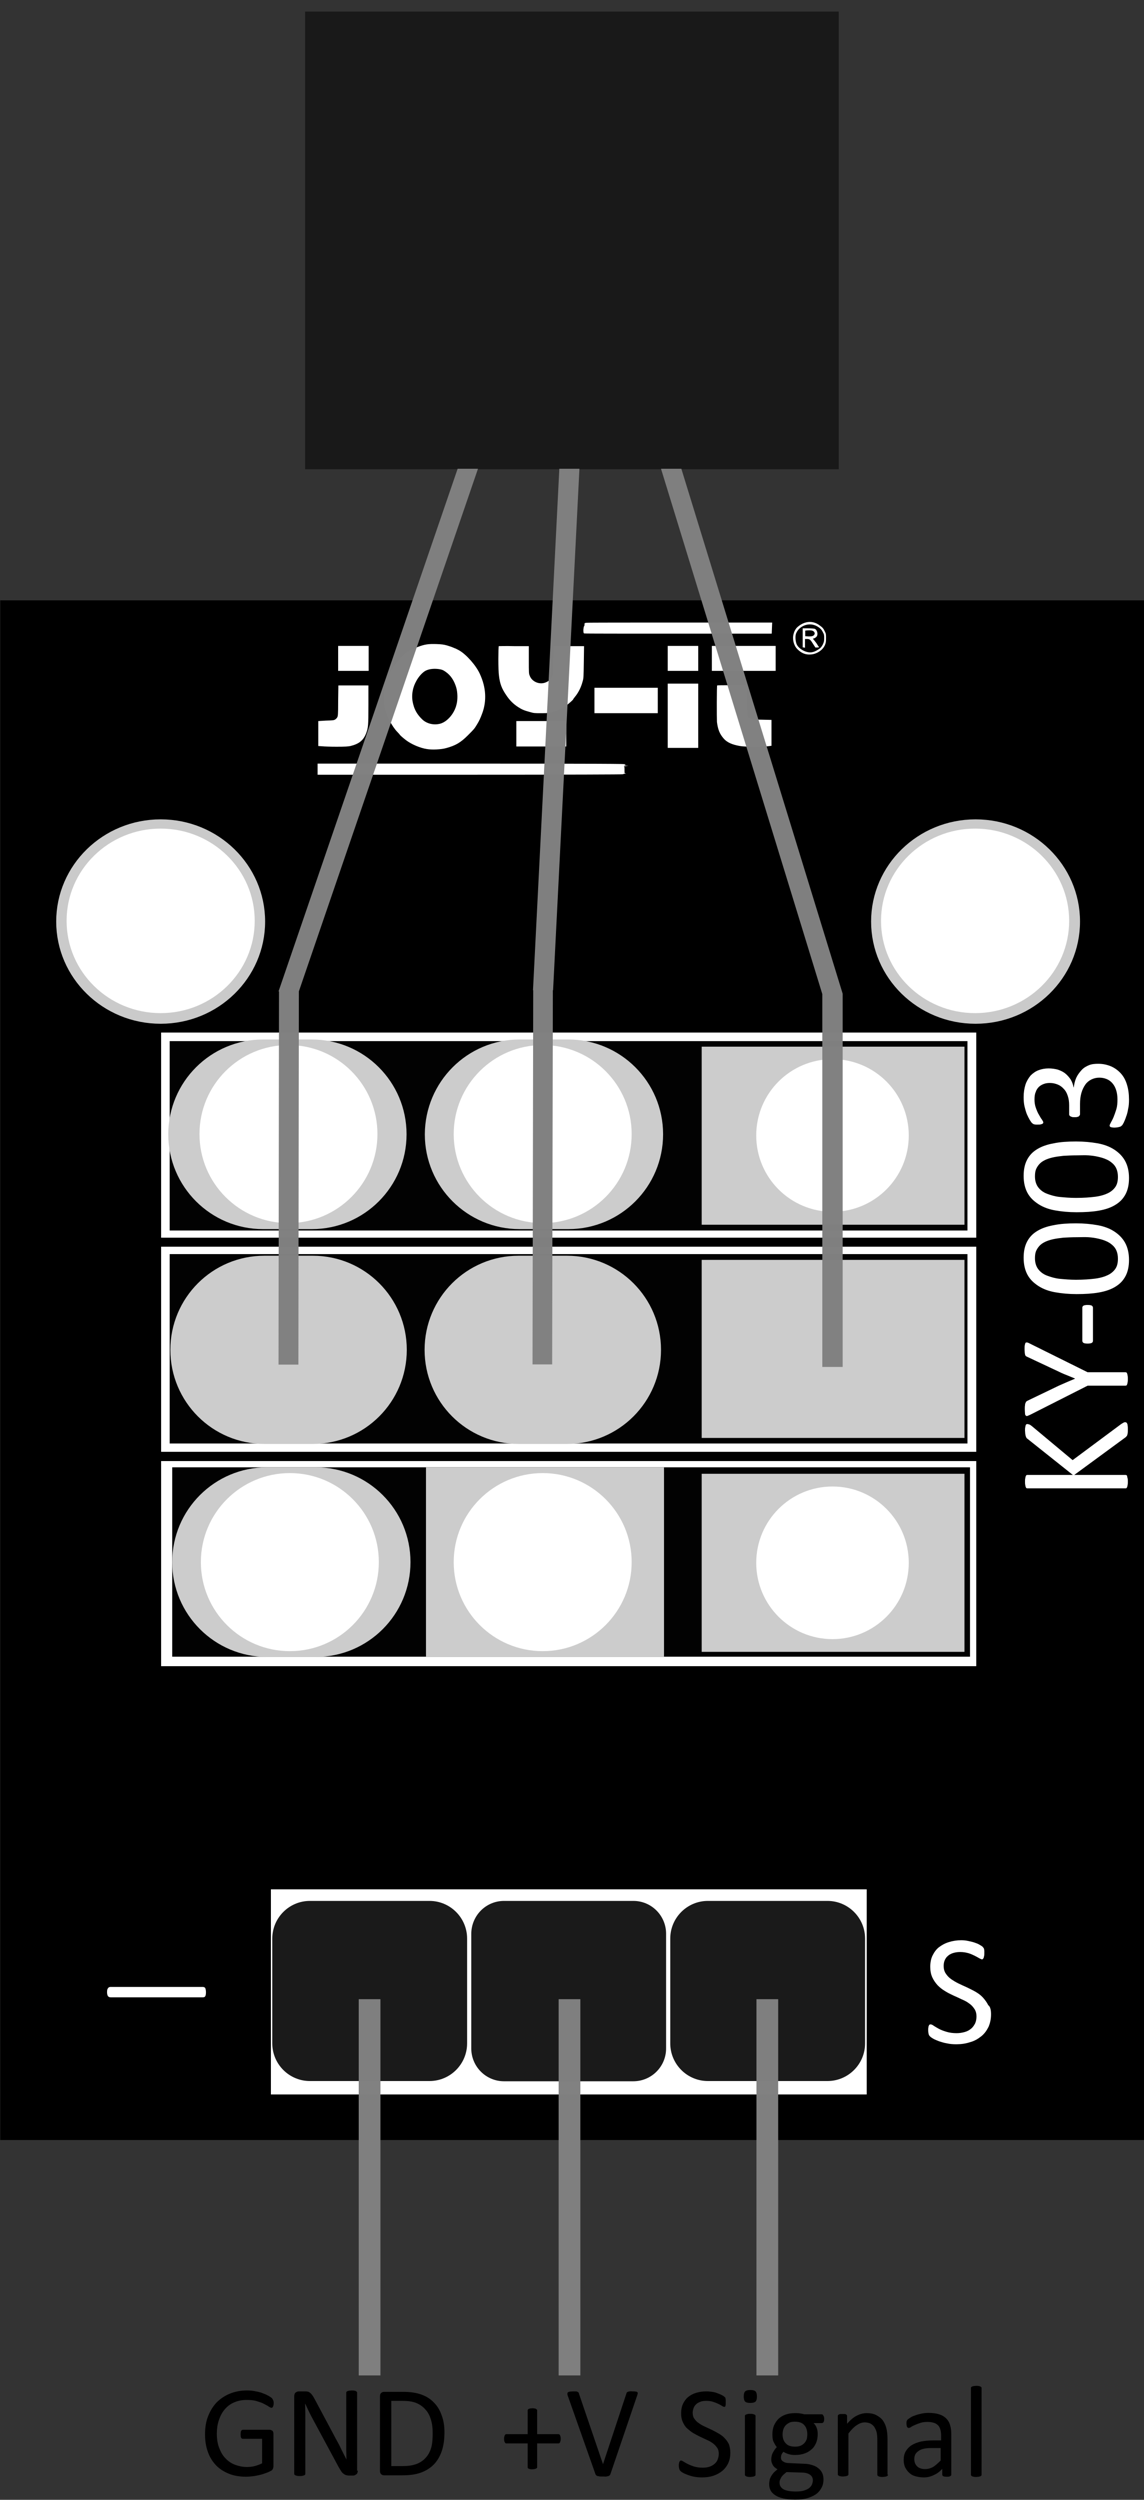 <?xml version="1.0" encoding="utf-8"?>
<!-- Generator: Adobe Illustrator 27.8.0, SVG Export Plug-In . SVG Version: 6.00 Build 0)  -->
<svg version="1.1"
	 id="svg8" xmlns:svg="http://www.w3.org/2000/svg" xmlns:rdf="http://www.w3.org/1999/02/22-rdf-syntax-ns#" xmlns:sodipodi="http://sodipodi.sourceforge.net/DTD/sodipodi-0.dtd" xmlns:dc="http://purl.org/dc/elements/1.1/" xmlns:inkscape="http://www.inkscape.org/namespaces/inkscape" xmlns:cc="http://creativecommons.org/ns#" inkscape:export-xdpi="93" inkscape:export-ydpi="93" inkscape:version="0.92.4 (5da689c313, 2019-01-14)"
	 xmlns="http://www.w3.org/2000/svg" xmlns:xlink="http://www.w3.org/1999/xlink" x="0px" y="0px" viewBox="0 0 495 1081"
	 style="enable-background:new 0 0 495 1081;" xml:space="preserve">
<rect x="0" y="0" width="495" height="1081" fill="#333333" stroke="none"/>
<style type="text/css">
	.st0{fill:#FFFFFF;}
	.st1{fill:#1A1A1A;}
	.st2{opacity:0.99;enable-background:new    ;}
	.st3{fill:#CCCCCC;}
	.st4{opacity:0.99;fill:#808080;enable-background:new    ;}
	.st5{opacity:0.99;fill:#CCCCCC;enable-background:new    ;}
	.st6{opacity:0.99;fill:#FFFFFF;enable-background:new    ;}
	.st7{opacity:0.99;fill:#1A1A1A;enable-background:new    ;}
	.st8{enable-background:new    ;}
</style>
<defs>
	
		<inkscape:perspective  id="perspective876" inkscape:persp3d-origin="105 : 98.999992 : 1" inkscape:vp_x="0 : 148.49999 : 1" inkscape:vp_y="0 : 999.99991 : 0" inkscape:vp_z="210.00001 : 148.49999 : 1" sodipodi:type="inkscape:persp3d">
		</inkscape:perspective>
</defs>
<sodipodi:namedview  bordercolor="#666666" borderopacity="1.0" id="base" inkscape:current-layer="layer1" inkscape:cx="15.298497" inkscape:cy="1795.2882" inkscape:document-units="mm" inkscape:lockguides="true" inkscape:pageopacity="0.0" inkscape:pageshadow="2" inkscape:window-height="1017" inkscape:window-maximized="1" inkscape:window-width="1920" inkscape:window-x="-8" inkscape:window-y="-8" inkscape:zoom="0.1767767" pagecolor="#ffffff" showgrid="false" showguides="true" width="500mm">
	</sodipodi:namedview>
<g id="layer1" transform="translate(0.316,685.811)" inkscape:groupmode="layer" inkscape:label="Ebene 1">
	<rect id="rect815" x="-0.2" y="-426.2" width="495.4" height="665.8"/>
	<rect id="rect821" x="116.9" y="131.2" class="st0" width="257.8" height="88.7"/>
	<path id="rect825" class="st1" d="M133.8,136.2h51.7c9,0,16.3,7.3,16.3,16.3v45.3c0,9-7.3,16.3-16.3,16.3h-51.7
		c-9,0-16.3-7.3-16.3-16.3v-45.3C117.5,143.5,124.8,136.2,133.8,136.2z"/>
	<rect id="rect831" x="69.4" y="-54" class="st0" width="352.7" height="88.7"/>
	<rect id="rect833" x="69.4" y="-146.7" class="st0" width="352.7" height="88.7"/>
	<rect id="rect837" x="69.4" y="-239.3" class="st0" width="352.7" height="88.7"/>
	<path id="rect872" class="st1" d="M306,136.2h51.7c9,0,16.3,7.3,16.3,16.3v45.3c0,9-7.3,16.3-16.3,16.3H306
		c-9,0-16.3-7.3-16.3-16.3v-45.3C289.7,143.5,297,136.2,306,136.2z"/>
	<path id="rect874" class="st1" d="M217.8,136.2h55.9c7.9,0,14.2,6.4,14.2,14.2V200c0,7.9-6.4,14.2-14.2,14.2h-55.9
		c-7.9,0-14.2-6.4-14.2-14.2v-49.5C203.6,142.6,209.9,136.2,217.8,136.2z"/>
	<rect id="rect892" x="74.2" y="-51.3" class="st2" width="345.2" height="81.9"/>
	<path id="rect836" class="st3" d="M115.2-51.3h21.1c22.6,0,41,18.3,41,41l0,0c0,22.6-18.3,41-41,41h-21.1c-22.6,0-41-18.3-41-41
		l0,0C74.2-33,92.6-51.3,115.2-51.3z"/>
	<rect id="rect850" x="184" y="-51.3" class="st3" width="103" height="81.9"/>
	<rect id="rect892-7" x="73.1" y="-143.5" class="st2" width="345.2" height="81.9"/>
	<rect id="rect892-72" x="73.1" y="-235.6" class="st2" width="345.2" height="81.9"/>
	<path id="rect836-7" class="st3" d="M114.1-142.8H135c22.5,0,40.7,18.2,40.7,40.7l0,0c0,22.5-18.2,40.7-40.7,40.7h-20.9
		c-22.5,0-40.7-18.2-40.7-40.7l0,0C73.4-124.6,91.6-142.8,114.1-142.8z"/>
	<path id="rect836-6" class="st3" d="M224.1-142.8H245c22.5,0,40.7,18.2,40.7,40.7l0,0c0,22.5-18.2,40.7-40.7,40.7h-20.9
		c-22.5,0-40.7-18.2-40.7-40.7l0,0C183.4-124.6,201.6-142.8,224.1-142.8z"/>
	<path id="rect939" class="st3" d="M224.5-236.3h21.1c22.6,0,41,18.3,41,41l0,0c0,22.6-18.3,41-41,41h-21.1c-22.6,0-41-18.3-41-41
		l0,0C183.6-218,201.9-236.3,224.5-236.3z"/>
	<path id="rect941" class="st3" d="M113.5-236.3h21.1c22.6,0,41,18.3,41,41l0,0c0,22.6-18.3,41-41,41h-21.1c-22.6,0-41-18.3-41-41
		l0,0C72.5-218,90.9-236.3,113.5-236.3z"/>
	<rect id="rect943" x="303.3" y="-141" class="st3" width="113.7" height="77"/>
	<rect id="rect945" x="303.3" y="-233.2" class="st3" width="113.7" height="77"/>
	<rect id="rect947" x="154.9" y="178.7" class="st4" width="9.4" height="162.7"/>
	<rect id="rect949" x="241.4" y="178.7" class="st4" width="9.4" height="162.7"/>
	<rect id="rect951" x="327" y="178.7" class="st4" width="9.4" height="162.7"/>
	<g id="flowRoot969" transform="translate(0,-48.457)">
	</g>
	<ellipse id="path1456" class="st5" cx="69.2" cy="-287.3" rx="45.2" ry="44.2"/>
	<ellipse id="ellipse1458" class="st5" cx="421.8" cy="-287.3" rx="45.2" ry="44.2"/>
	<ellipse id="path1460" class="st6" cx="69.2" cy="-287.6" rx="40.7" ry="39.9"/>
	<ellipse id="ellipse1464" class="st6" cx="421.6" cy="-287.6" rx="40.7" ry="39.9"/>
	<g id="flowRoot1466" transform="translate(0,-48.457)">
	</g>
	<circle id="circle1504" class="st6" cx="125.1" cy="-10.3" r="38.5"/>
	<circle id="circle1510" class="st6" cx="234.5" cy="-10.3" r="38.5"/>
	<rect id="rect1512" x="131.7" y="-680.8" class="st7" width="230.9" height="197.9"/>
	<g id="flowRoot1529" transform="translate(0,-48.457)">
	</g>
	<circle id="circle77" class="st6" cx="124.5" cy="-195.4" r="38.5"/>
	<circle id="circle79" class="st6" cx="234.5" cy="-195.4" r="38.5"/>
	<circle id="circle81" class="st6" cx="359.9" cy="-194.8" r="33"/>
	<path id="path31-1" inkscape:connector-curvature="0" class="st0" d="M140.6-374.2c3.1-0.1,3.4-0.1,4-0.4c0.3-0.2,0.8-0.6,1-1
		c0.3-0.6,0.4-0.9,0.4-7.2l0.1-6.6l6.5,0l6.5,0v8.3c0,9.1-0.1,10-1,12.4c-1.2,3.1-3.1,4.6-6.8,5.5c-1,0.2-2.2,0.3-6,0.3
		c-2.6,0-5.4-0.1-6.3-0.2l-1.6-0.1l0-5.4l0-5.4L140.6-374.2L140.6-374.2z M202.9-355.6c55.8,0,69.6,0.1,67.3,0.3l-0.4,0l0.4,0.2
		c0.3,0.1,0.3,0.2-0.3,0.2c-0.4,0-0.2,0.1,0.5,0.2l1.2,0.1l-1.2,0.1c-0.6,0-1,0.1-0.8,0.1c0.3,0.1,0.3,0.3,0.3,1.6
		c0,1.5,0,1.5,0.5,1.5c0.3,0.1,0.3,0.1-0.3,0.1c-0.4,0-0.8,0.1-0.8,0.2c0,0.1-22.1,0.2-66.1,0.2h-66.1v-2.4v-2.4L202.9-355.6z
		 M152.6-406.5h6.6v5.4v5.4h-6.6H146v-5.4v-5.4H152.6z M165.9-386.7c0.5-3,1.3-5.7,2.5-8.1c0.4-0.9,0.9-1.6,0.9-1.7
		c0.1,0,0.4-0.5,0.7-1.1c0.7-1.1,2.3-3,2.6-3.2c0.1-0.1,0.2-0.2,0.2-0.3c0-0.2,1.6-1.7,2.9-2.6c1.4-1,2.5-1.5,4.9-2.4
		c2.9-1.1,4.5-1.3,7.9-1.2c2.5,0.1,3.1,0.2,4.6,0.6c1,0.3,2.2,0.7,2.6,0.9c0.5,0.2,0.9,0.4,1,0.4c0.1,0,0.8,0.4,1.6,0.8
		c3.2,1.8,7.5,6.7,9.1,10.4c2.6,5.7,2.9,11.4,1,16.7c-0.8,2.2-1.4,3.5-2.4,5.1c-1.1,1.8-1.2,1.9-3.9,4.6c-3.1,3.1-5.3,4.4-9.4,5.5
		c-2.1,0.6-6.1,0.8-8.3,0.4c-2.8-0.4-6.6-2-9-3.8c-1.2-0.9-2.8-2.3-2.8-2.5c0,0-0.4-0.5-0.9-1c-2.4-2.4-4.8-7.1-5.7-11
		C165.9-381.8,165.7-385.6,165.9-386.7L165.9-386.7z M178.5-381.2c0.6,2.5,1.9,4.6,3.9,6.5c2,1.9,5.1,2.6,7.9,1.8
		c3-0.9,6-4.4,6.9-8.2c0.6-2.2,0.5-5.3-0.1-7.4c-0.9-3-2.4-5.3-4.6-6.8c-1-0.7-1.4-0.9-2.5-1.1c-2.2-0.4-4.5-0.2-6.1,0.6
		c-1.4,0.7-3.2,2.7-4.2,4.7C178-388,177.6-384.4,178.5-381.2L178.5-381.2z M215.5-406.4c0.1,0,3.1-0.1,6.6,0l6.4,0l0,5.9
		c0,5.6,0,6,0.4,6.9c0.9,2.5,4,3.9,6.6,3c1.4-0.5,2.3-1.2,2.9-2.5l0.6-1.1l0.1-6.1l0.1-6.1h6.6h6.6l-0.1,6.9c-0.1,6.4-0.1,7-0.5,8.3
		c-0.7,2.7-1.9,5-3.4,6.8c-0.4,0.5-0.7,0.9-0.7,1c0,0.2-1.7,1.7-3.1,2.8c-1.3,0.9-3,1.9-3.9,2.1c-0.3,0.1-1.2,0.3-2,0.6
		c-1.4,0.4-1.8,0.5-4.7,0.5c-3,0-3.3,0-5-0.5c-2.6-0.7-3.5-1.1-5.2-2.2c-2-1.3-3.6-2.9-5-5c-2-2.9-2.8-5-3.2-8.4
		C215.2-395.8,215.3-406.3,215.5-406.4L215.5-406.4z M233.9-374h10.8v5.5v5.5h-10.8h-10.8v-5.5v-5.5H233.9z M252.4-415
		c0.1,0,0.2-0.3,0.2-0.7c0-0.7,0-0.7,0.8-0.8c0.5-0.1,18.7-0.1,40.6-0.1l39.8,0l-0.1,2.4l-0.1,2.4h-40.5c-22.2,0-40.6,0-40.7-0.1
		c-0.2-0.1-0.3-0.4-0.3-1.6C252.2-414.4,252.3-415,252.4-415L252.4-415z M270.6-388.4h13.7v5.5v5.5h-13.7h-13.7v-5.5v-5.5H270.6z
		 M295.2-406.5h6.6v5.4v5.4h-6.6h-6.6v-5.4v-5.4H295.2z M295.2-390.2h6.6v13.9v13.9h-6.6h-6.6v-13.9v-13.9H295.2z M321.5-406.5h13.8
		v5.4v5.4h-13.8h-13.8v-5.4v-5.4H321.5z M310-389.4c0.1-0.1,3-0.1,6.5-0.1l6.3,0l0.1,6.4c0.1,8.9-0.3,8.4,6.4,8.5l4.2,0.1v5.6v5.6
		l-1.6,0.2c-2.4,0.3-9.9,0.3-12-0.1c-3.5-0.6-5.8-1.6-7.3-3.5c-1.6-1.9-2.3-3.8-2.7-6.9C309.8-375.5,309.8-389.2,310-389.4
		L310-389.4z M343.1-411.8c0.3-1.2,1-2.3,1.7-2.9c3-2.6,6.6-2.9,9.5-0.7c1.4,1,1.7,1.4,2.3,2.7c0.5,0.9,0.5,1.2,0.5,2.9
		c0,1.7-0.1,2-0.5,3c-1,2.2-3.5,3.8-6,4c-2.3,0.2-4.1-0.5-5.9-2.3C343.1-406.7,342.4-409.5,343.1-411.8L343.1-411.8z M344.4-407.2
		c0.6,1.4,2.5,2.8,4.4,3.3c1.9,0.5,3.4,0.1,5.6-1.5c0.5-0.4,0.9-0.9,1.3-1.7c0.5-1.1,0.6-1.4,0.6-2.7c0-1.4,0-1.6-0.6-2.7
		c-0.5-1-0.8-1.3-1.7-2c-0.6-0.4-1.5-0.9-2-1c-3-1-6.6,0.6-7.8,3.5C343.7-411,343.8-408.6,344.4-407.2L344.4-407.2z M349.3-414.1
		c1.3,0,2.6,0.1,2.9,0.2c1.1,0.4,1.6,2.5,0.8,3.4c-0.2,0.2-0.6,0.6-1,0.7l-0.6,0.2l0.6,0.7c0.3,0.4,0.9,1.1,1.2,1.6
		c0.3,0.5,0.6,1,0.7,1.1c0.4,0.2,0.1,0.4-0.6,0.4l-0.8,0l-1.1-1.7c-1.1-1.8-1.4-2-2.7-2H348v1.9v1.9l-0.5-0.1l-0.5-0.1l0-4.1l0-4.1
		L349.3-414.1z M349.6-410.6c1.3,0,1.7-0.1,2.1-0.4c1-0.8,0.4-2-1-2.2c-0.6-0.1-2.3,0-2.6,0.1c0,0,0,0.6,0,1.2v1.2L349.6-410.6z"/>
	<path id="rect78" inkscape:connector-curvature="0" class="st4" d="M197.7-483.1l-77.5,226h0.2l-0.2,161.4h8.6l0.2-161.4l77.5-226
		L197.7-483.1z"/>
	<path id="rect76" inkscape:connector-curvature="0" class="st4" d="M241.7-483.1l-11.4,225.5h0.1l-0.3,161.8l8.5,0l0.3-161.8h0.1
		l11.4-225.5L241.7-483.1z"/>
	<path id="rect74" inkscape:connector-curvature="0" class="st4" d="M285.7-483.1l69.8,227.2h0l0,161.2h8.8l0-161.2h0l0-0.1v-0.1h0
		l-69.8-227L285.7-483.1z"/>
	<rect id="rect92" x="303.3" y="-48.5" class="st3" width="113.7" height="77"/>
	<circle id="circle1514" class="st6" cx="359.9" cy="-10" r="33"/>
	<g class="st8">
		<path d="M118.1,353.3c0,0.4,0,0.7-0.1,0.9c0,0.3-0.1,0.5-0.2,0.7c-0.1,0.2-0.2,0.3-0.3,0.4c-0.1,0.1-0.2,0.1-0.4,0.1
			c-0.2,0-0.6-0.2-1.1-0.5c-0.5-0.4-1.2-0.7-2.1-1.2s-1.9-0.8-3.2-1.2c-1.2-0.4-2.7-0.5-4.4-0.5c-2,0-3.8,0.4-5.4,1.1
			c-1.6,0.7-2.9,1.7-4,3c-1.1,1.3-1.9,2.8-2.5,4.6c-0.6,1.8-0.9,3.7-0.9,5.8c0,2.3,0.3,4.4,1,6.2s1.5,3.3,2.7,4.5
			c1.1,1.2,2.5,2.2,4.1,2.8c1.6,0.6,3.3,1,5.2,1c1.1,0,2.3-0.1,3.4-0.4c1.1-0.3,2.2-0.7,3.2-1.2v-10.6h-8.4c-0.3,0-0.6-0.2-0.7-0.5
			c-0.2-0.3-0.2-0.8-0.2-1.5c0-0.4,0-0.7,0.1-0.9c0-0.3,0.1-0.5,0.2-0.6c0.1-0.2,0.2-0.3,0.3-0.3s0.3-0.1,0.4-0.1h11.5
			c0.2,0,0.4,0,0.6,0.1c0.2,0.1,0.4,0.2,0.6,0.3s0.3,0.4,0.4,0.6c0.1,0.3,0.1,0.6,0.1,0.9v13.8c0,0.5-0.1,0.9-0.3,1.3
			c-0.2,0.4-0.5,0.7-1.1,0.9c-0.5,0.3-1.2,0.6-2.1,0.9c-0.9,0.3-1.7,0.6-2.7,0.8c-0.9,0.2-1.8,0.4-2.8,0.5c-0.9,0.1-1.9,0.2-2.8,0.2
			c-2.8,0-5.3-0.4-7.5-1.3c-2.2-0.9-4.1-2.1-5.6-3.7c-1.5-1.6-2.7-3.5-3.5-5.8s-1.2-4.7-1.2-7.5c0-2.9,0.4-5.5,1.3-7.8
			c0.9-2.3,2.1-4.3,3.7-6c1.6-1.6,3.5-2.9,5.7-3.8c2.2-0.9,4.7-1.4,7.4-1.4c1.4,0,2.7,0.1,3.9,0.4c1.2,0.2,2.3,0.5,3.2,0.9
			c0.9,0.3,1.7,0.7,2.4,1.1c0.6,0.4,1.1,0.7,1.3,0.9c0.2,0.2,0.4,0.5,0.5,0.8C118,352.3,118.1,352.7,118.1,353.3z"/>
		<path d="M154.5,382.6c0,0.4-0.1,0.7-0.2,1s-0.3,0.5-0.5,0.6s-0.4,0.3-0.7,0.4c-0.3,0.1-0.5,0.1-0.8,0.1h-1.6
			c-0.5,0-0.9-0.1-1.3-0.2s-0.7-0.3-1.1-0.6s-0.7-0.6-1-1.1c-0.3-0.5-0.7-1.1-1.1-1.8l-11.1-20.6c-0.6-1.1-1.2-2.2-1.7-3.3
			c-0.6-1.2-1.1-2.3-1.6-3.4h-0.1c0,1.3,0.1,2.7,0.1,4.1c0,1.4,0,2.8,0,4.2v21.9c0,0.1,0,0.3-0.1,0.4c-0.1,0.1-0.2,0.2-0.4,0.3
			c-0.2,0.1-0.4,0.1-0.7,0.2s-0.7,0.1-1.2,0.1s-0.9,0-1.2-0.1s-0.5-0.1-0.7-0.2c-0.2-0.1-0.3-0.2-0.4-0.3c-0.1-0.1-0.1-0.2-0.1-0.4
			v-33.5c0-0.7,0.2-1.3,0.6-1.6c0.4-0.3,0.9-0.5,1.4-0.5h2.4c0.6,0,1,0,1.4,0.1c0.4,0.1,0.7,0.2,1,0.5c0.3,0.2,0.6,0.5,0.9,0.9
			c0.3,0.4,0.6,0.9,0.9,1.4l8.5,15.9c0.5,1,1,1.9,1.5,2.8c0.5,0.9,1,1.8,1.4,2.7s0.9,1.8,1.3,2.6c0.4,0.9,0.9,1.7,1.3,2.6h0
			c0-1.5-0.1-3-0.1-4.6c0-1.6,0-3.1,0-4.6v-19.7c0-0.1,0-0.3,0.1-0.4c0.1-0.1,0.2-0.2,0.4-0.3s0.4-0.1,0.7-0.2
			c0.3,0,0.7-0.1,1.2-0.1c0.4,0,0.8,0,1.1,0.1c0.3,0,0.6,0.1,0.7,0.2s0.3,0.2,0.4,0.3s0.1,0.2,0.1,0.4V382.6z"/>
		<path d="M192,366c0,3.1-0.4,5.9-1.2,8.2s-2,4.3-3.5,5.8s-3.4,2.7-5.7,3.5s-4.9,1.1-8,1.1h-7.7c-0.4,0-0.8-0.1-1.2-0.4
			c-0.4-0.3-0.6-0.8-0.6-1.5v-32.3c0-0.7,0.2-1.2,0.6-1.5c0.4-0.3,0.8-0.4,1.2-0.4h8.2c3.1,0,5.8,0.4,8,1.2s4,2,5.4,3.5
			c1.5,1.5,2.6,3.4,3.3,5.5C191.6,360.8,192,363.2,192,366z M186.9,366.2c0-2-0.2-3.8-0.7-5.5c-0.5-1.7-1.2-3.2-2.3-4.4
			c-1-1.2-2.3-2.2-3.9-2.9c-1.6-0.7-3.6-1-6.1-1h-4.9v28.2h5c2.3,0,4.3-0.3,5.9-0.9c1.6-0.6,2.9-1.5,4-2.7c1.1-1.2,1.9-2.7,2.4-4.5
			S186.9,368.6,186.9,366.2z"/>
	</g>
	<g class="st8">
		<path d="M242.3,368.8c0,0.4,0,0.7-0.1,0.9c-0.1,0.3-0.1,0.5-0.2,0.6c-0.1,0.2-0.2,0.3-0.3,0.4c-0.1,0.1-0.3,0.1-0.4,0.1h-9.2V381
			c0,0.1,0,0.3-0.1,0.4c-0.1,0.1-0.2,0.2-0.4,0.3c-0.2,0.1-0.4,0.1-0.6,0.2c-0.3,0-0.6,0.1-1,0.1c-0.4,0-0.7,0-1-0.1
			s-0.5-0.1-0.6-0.2c-0.2-0.1-0.3-0.2-0.3-0.3c-0.1-0.1-0.1-0.2-0.1-0.4v-10.2h-9.2c-0.2,0-0.3,0-0.4-0.1c-0.1-0.1-0.2-0.2-0.3-0.4
			c-0.1-0.2-0.2-0.4-0.2-0.6c-0.1-0.3-0.1-0.6-0.1-0.9c0-0.3,0-0.6,0.1-0.9c0.1-0.3,0.1-0.5,0.2-0.6c0.1-0.2,0.2-0.3,0.3-0.4
			c0.1-0.1,0.3-0.1,0.4-0.1h9.2v-10.2c0-0.1,0-0.3,0.1-0.4c0.1-0.1,0.2-0.2,0.3-0.3c0.2-0.1,0.4-0.1,0.6-0.2c0.3,0,0.6-0.1,1-0.1
			c0.4,0,0.7,0,1,0.1c0.3,0,0.5,0.1,0.6,0.2c0.2,0.1,0.3,0.2,0.4,0.3c0.1,0.1,0.1,0.3,0.1,0.4v10.2h9.2c0.1,0,0.3,0,0.4,0.1
			c0.1,0.1,0.2,0.2,0.3,0.4s0.2,0.4,0.2,0.6C242.3,368.2,242.3,368.5,242.3,368.8z"/>
		<path d="M263.8,384.1c-0.1,0.2-0.2,0.4-0.3,0.5s-0.3,0.2-0.5,0.3c-0.2,0.1-0.5,0.1-0.9,0.2s-0.8,0-1.4,0c-0.4,0-0.8,0-1.1,0
			c-0.3,0-0.6,0-0.8-0.1c-0.2,0-0.4-0.1-0.6-0.1c-0.2,0-0.3-0.1-0.4-0.2c-0.1-0.1-0.2-0.2-0.3-0.3s-0.1-0.2-0.2-0.4l-11.9-33.7
			c-0.2-0.4-0.2-0.7-0.2-1c0-0.3,0.1-0.4,0.2-0.6c0.2-0.1,0.4-0.2,0.8-0.3c0.4,0,0.9-0.1,1.5-0.1c0.5,0,0.9,0,1.2,0
			c0.3,0,0.5,0.1,0.7,0.2c0.2,0.1,0.3,0.2,0.4,0.3s0.2,0.3,0.2,0.5l10.4,30.5h0l10.1-30.5c0.1-0.2,0.1-0.4,0.2-0.5
			c0.1-0.1,0.2-0.2,0.4-0.3c0.2-0.1,0.4-0.1,0.8-0.2s0.8,0,1.3,0c0.6,0,1,0,1.4,0.1c0.3,0,0.6,0.1,0.7,0.3c0.1,0.1,0.2,0.3,0.1,0.6
			s-0.1,0.6-0.3,1L263.8,384.1z"/>
	</g>
	<g class="st8">
		<path d="M315.7,374.8c0,1.7-0.3,3.2-0.9,4.5s-1.5,2.5-2.6,3.4c-1.1,0.9-2.4,1.6-3.9,2.1c-1.5,0.5-3.1,0.7-4.9,0.7
			c-1.2,0-2.3-0.1-3.4-0.3c-1-0.2-2-0.5-2.8-0.8s-1.5-0.6-2-0.9c-0.6-0.3-0.9-0.6-1.1-0.8c-0.2-0.2-0.4-0.5-0.5-0.9
			c-0.1-0.3-0.2-0.8-0.2-1.4c0-0.4,0-0.8,0.1-1c0-0.3,0.1-0.5,0.2-0.7c0.1-0.2,0.2-0.3,0.3-0.4c0.1-0.1,0.2-0.1,0.4-0.1
			c0.3,0,0.6,0.2,1.1,0.5s1.1,0.7,1.8,1c0.7,0.4,1.6,0.7,2.7,1.1c1.1,0.3,2.3,0.5,3.7,0.5c1,0,2-0.1,2.9-0.4
			c0.9-0.3,1.6-0.7,2.2-1.2c0.6-0.5,1.1-1.1,1.4-1.9s0.5-1.6,0.5-2.5c0-1-0.2-1.9-0.7-2.6s-1.1-1.4-1.8-1.9s-1.6-1.1-2.6-1.5
			c-1-0.5-2-0.9-3-1.4c-1-0.5-2-1-3-1.6c-1-0.6-1.8-1.3-2.6-2s-1.4-1.7-1.9-2.8c-0.5-1.1-0.7-2.3-0.7-3.8c0-1.5,0.3-2.9,0.8-4
			c0.6-1.2,1.3-2.2,2.3-3c1-0.8,2.1-1.4,3.5-1.8c1.4-0.4,2.8-0.6,4.4-0.6c0.8,0,1.6,0.1,2.4,0.2s1.6,0.3,2.3,0.6s1.4,0.5,1.9,0.8
			c0.6,0.3,0.9,0.5,1.1,0.7c0.2,0.2,0.3,0.3,0.4,0.4s0.1,0.2,0.1,0.4c0,0.2,0.1,0.4,0.1,0.6c0,0.2,0,0.5,0,0.9c0,0.3,0,0.6,0,0.9
			s-0.1,0.5-0.1,0.7s-0.1,0.3-0.2,0.4s-0.2,0.1-0.3,0.1c-0.2,0-0.5-0.1-1-0.4c-0.4-0.3-1-0.6-1.6-0.9c-0.6-0.3-1.4-0.6-2.3-0.9
			c-0.9-0.3-1.8-0.4-2.9-0.4c-1,0-1.9,0.1-2.6,0.4c-0.7,0.3-1.4,0.6-1.8,1.1c-0.5,0.4-0.9,1-1.1,1.6c-0.2,0.6-0.4,1.3-0.4,2
			c0,1,0.2,1.9,0.7,2.6s1.1,1.4,1.9,1.9c0.8,0.6,1.7,1.1,2.6,1.5c1,0.5,2,0.9,3,1.4s2,1,3,1.6c1,0.6,1.9,1.2,2.6,2
			c0.8,0.8,1.4,1.7,1.9,2.7C315.4,372.1,315.7,373.4,315.7,374.8z"/>
		<path d="M327.2,350.5c0,1.1-0.2,1.8-0.6,2.2c-0.4,0.4-1.2,0.6-2.3,0.6c-1.1,0-1.8-0.2-2.2-0.6c-0.4-0.4-0.6-1.1-0.6-2.2
			c0-1.1,0.2-1.8,0.6-2.2c0.4-0.4,1.2-0.6,2.3-0.6c1.1,0,1.8,0.2,2.2,0.6C327,348.7,327.2,349.5,327.2,350.5z M326.6,384.3
			c0,0.1,0,0.3-0.1,0.4c-0.1,0.1-0.2,0.2-0.4,0.3c-0.2,0.1-0.4,0.1-0.7,0.2c-0.3,0-0.7,0.1-1.1,0.1c-0.4,0-0.8,0-1.1-0.1
			c-0.3,0-0.5-0.1-0.7-0.2c-0.2-0.1-0.3-0.2-0.4-0.3c-0.1-0.1-0.1-0.2-0.1-0.4V359c0-0.1,0-0.3,0.1-0.4c0.1-0.1,0.2-0.2,0.4-0.3
			c0.2-0.1,0.4-0.1,0.7-0.2s0.7-0.1,1.1-0.1c0.5,0,0.8,0,1.1,0.1s0.5,0.1,0.7,0.2c0.2,0.1,0.3,0.2,0.4,0.3c0.1,0.1,0.1,0.2,0.1,0.4
			V384.3z"/>
		<path d="M356.3,360.2c0,0.7-0.1,1.1-0.3,1.4c-0.2,0.3-0.4,0.4-0.7,0.4h-3.6c0.7,0.7,1.1,1.4,1.4,2.2s0.4,1.7,0.4,2.5
			c0,1.5-0.2,2.7-0.7,3.9c-0.5,1.1-1.1,2.1-2,2.8c-0.9,0.8-1.9,1.4-3.1,1.8s-2.5,0.6-4,0.6c-1,0-2-0.1-2.9-0.4
			c-0.9-0.3-1.6-0.6-2.1-1c-0.3,0.3-0.6,0.7-0.8,1.1s-0.3,0.9-0.3,1.5c0,0.7,0.3,1.2,0.9,1.6c0.6,0.4,1.4,0.7,2.4,0.7l6.6,0.3
			c1.3,0,2.4,0.2,3.4,0.5c1,0.3,2,0.7,2.7,1.3c0.8,0.6,1.4,1.3,1.8,2.1s0.6,1.8,0.6,2.9c0,1.2-0.2,2.3-0.7,3.3c-0.5,1-1.2,2-2.2,2.8
			s-2.3,1.4-3.8,1.9c-1.6,0.5-3.4,0.7-5.5,0.7c-2,0-3.8-0.2-5.2-0.5s-2.6-0.8-3.5-1.4c-0.9-0.6-1.6-1.3-2-2.1
			c-0.4-0.8-0.6-1.7-0.6-2.7c0-0.6,0.1-1.2,0.2-1.8c0.1-0.6,0.4-1.1,0.7-1.7c0.3-0.5,0.7-1,1.1-1.5c0.5-0.5,1-0.9,1.6-1.4
			c-0.9-0.5-1.6-1.1-2-1.8c-0.4-0.7-0.7-1.5-0.7-2.3c0-1.1,0.2-2.2,0.7-3.1s1-1.7,1.7-2.4c-0.6-0.7-1-1.5-1.4-2.3s-0.5-1.9-0.5-3.2
			c0-1.4,0.2-2.7,0.7-3.9c0.5-1.1,1.2-2.1,2-2.9c0.9-0.8,1.9-1.4,3.1-1.8c1.2-0.4,2.5-0.6,3.9-0.6c0.8,0,1.5,0,2.1,0.1
			s1.3,0.2,1.9,0.4h7.6c0.3,0,0.6,0.2,0.7,0.5C356.2,359.1,356.3,359.6,356.3,360.2z M351.4,386.8c0-1.1-0.4-1.9-1.3-2.5
			c-0.9-0.6-2.1-0.9-3.6-0.9l-6.5-0.2c-0.6,0.5-1.1,0.9-1.5,1.3c-0.4,0.4-0.7,0.8-0.9,1.2c-0.2,0.4-0.4,0.8-0.5,1.1
			c-0.1,0.4-0.1,0.8-0.1,1.1c0,1.2,0.6,2.1,1.8,2.8c1.2,0.6,3,0.9,5.2,0.9c1.4,0,2.6-0.1,3.5-0.4s1.7-0.6,2.3-1.1s1-1,1.2-1.5
			S351.4,387.4,351.4,386.8z M349,366.8c0-1.7-0.5-3.1-1.4-4c-0.9-1-2.3-1.4-4-1.4c-0.9,0-1.7,0.1-2.3,0.4s-1.2,0.7-1.7,1.2
			c-0.4,0.5-0.8,1.1-1,1.8c-0.2,0.7-0.3,1.4-0.3,2.1c0,1.7,0.5,3,1.4,3.9c0.9,1,2.3,1.4,4,1.4c0.9,0,1.7-0.1,2.4-0.4
			c0.7-0.3,1.2-0.7,1.7-1.2c0.4-0.5,0.8-1.1,1-1.8C348.9,368.3,349,367.6,349,366.8z"/>
		<path d="M383.9,384.3c0,0.1,0,0.3-0.1,0.4c-0.1,0.1-0.2,0.2-0.4,0.3c-0.2,0.1-0.4,0.1-0.7,0.2c-0.3,0-0.7,0.1-1.1,0.1
			c-0.5,0-0.9,0-1.1-0.1c-0.3,0-0.5-0.1-0.7-0.2c-0.2-0.1-0.3-0.2-0.4-0.3c-0.1-0.1-0.1-0.2-0.1-0.4v-14.8c0-1.4-0.1-2.6-0.3-3.5
			c-0.2-0.9-0.6-1.6-1-2.3c-0.4-0.6-1-1.1-1.7-1.5c-0.7-0.3-1.5-0.5-2.4-0.5c-1.2,0-2.3,0.4-3.5,1.2c-1.2,0.8-2.4,2-3.6,3.6v17.6
			c0,0.1,0,0.3-0.1,0.4c-0.1,0.1-0.2,0.2-0.4,0.3c-0.2,0.1-0.4,0.1-0.7,0.2c-0.3,0-0.7,0.1-1.1,0.1c-0.4,0-0.8,0-1.1-0.1
			c-0.3,0-0.5-0.1-0.7-0.2c-0.2-0.1-0.3-0.2-0.4-0.3c-0.1-0.1-0.1-0.2-0.1-0.4V359c0-0.1,0-0.3,0.1-0.4c0.1-0.1,0.2-0.2,0.3-0.3
			c0.2-0.1,0.4-0.1,0.6-0.2c0.3,0,0.6,0,1,0c0.4,0,0.8,0,1,0c0.3,0,0.5,0.1,0.6,0.2s0.3,0.2,0.3,0.3c0.1,0.1,0.1,0.2,0.1,0.4v3.3
			c1.4-1.6,2.8-2.8,4.2-3.5c1.4-0.7,2.8-1.1,4.3-1.1c1.7,0,3.1,0.3,4.2,0.9s2.1,1.3,2.8,2.3c0.7,1,1.2,2.1,1.5,3.3s0.5,2.8,0.5,4.6
			V384.3z"/>
		<path d="M411.3,384.3c0,0.2-0.1,0.4-0.2,0.5s-0.4,0.2-0.6,0.3s-0.6,0.1-1.1,0.1c-0.5,0-0.9,0-1.2-0.1s-0.5-0.1-0.6-0.3
			c-0.1-0.1-0.2-0.3-0.2-0.5v-2.5c-1.1,1.2-2.3,2.1-3.7,2.7c-1.4,0.7-2.8,1-4.3,1c-1.3,0-2.5-0.2-3.6-0.5c-1.1-0.3-2-0.8-2.7-1.5
			c-0.8-0.7-1.3-1.5-1.8-2.4c-0.4-1-0.6-2-0.6-3.2c0-1.4,0.3-2.7,0.9-3.7c0.6-1,1.4-1.9,2.5-2.6c1.1-0.7,2.4-1.2,4-1.6
			c1.6-0.3,3.3-0.5,5.3-0.5h3.5v-2c0-1-0.1-1.8-0.3-2.6c-0.2-0.7-0.5-1.4-1-1.9c-0.5-0.5-1.1-0.9-1.8-1.1s-1.6-0.4-2.7-0.4
			c-1.1,0-2.2,0.1-3.1,0.4c-0.9,0.3-1.7,0.6-2.4,0.9c-0.7,0.3-1.3,0.6-1.7,0.9s-0.8,0.4-1,0.4c-0.1,0-0.3,0-0.4-0.1
			c-0.1-0.1-0.2-0.2-0.3-0.3s-0.1-0.3-0.2-0.6c0-0.2-0.1-0.5-0.1-0.8c0-0.5,0-0.8,0.1-1.1s0.2-0.5,0.5-0.8c0.3-0.2,0.7-0.5,1.3-0.9
			s1.3-0.6,2.1-0.9c0.8-0.3,1.7-0.5,2.6-0.7c1-0.2,1.9-0.3,2.9-0.3c1.8,0,3.4,0.2,4.6,0.6c1.3,0.4,2.3,1,3.1,1.8
			c0.8,0.8,1.4,1.8,1.7,3c0.4,1.2,0.5,2.5,0.5,4.1V384.3z M406.7,372.8h-4c-1.3,0-2.4,0.1-3.3,0.3c-0.9,0.2-1.7,0.5-2.3,1
			c-0.6,0.4-1.1,0.9-1.4,1.5c-0.3,0.6-0.4,1.3-0.4,2c0,1.3,0.4,2.3,1.2,3.1s2,1.2,3.5,1.2c1.2,0,2.3-0.3,3.4-0.9
			c1-0.6,2.1-1.6,3.3-2.8V372.8z"/>
		<path d="M424.4,384.3c0,0.1,0,0.3-0.1,0.4c-0.1,0.1-0.2,0.2-0.4,0.3c-0.2,0.1-0.4,0.1-0.7,0.2c-0.3,0-0.7,0.1-1.1,0.1
			c-0.4,0-0.8,0-1.1-0.1c-0.3,0-0.5-0.1-0.7-0.2c-0.2-0.1-0.3-0.2-0.4-0.3c-0.1-0.1-0.1-0.2-0.1-0.4v-37.4c0-0.1,0-0.3,0.1-0.4
			c0.1-0.1,0.2-0.2,0.4-0.3c0.2-0.1,0.4-0.1,0.7-0.2c0.3,0,0.7-0.1,1.1-0.1c0.5,0,0.8,0,1.1,0.1c0.3,0,0.5,0.1,0.7,0.2
			c0.2,0.1,0.3,0.2,0.4,0.3c0.1,0.1,0.1,0.2,0.1,0.4V384.3z"/>
	</g>
	<g class="st8">
		<path class="st0" d="M486.5-70.8c0.2,0,0.3,0,0.5,0.1c0.1,0.1,0.3,0.2,0.4,0.5c0.1,0.2,0.2,0.5,0.2,0.9c0.1,0.4,0.1,0.9,0.1,1.5
			c0,0.8,0,1.4-0.1,1.9s-0.2,0.9-0.4,1.1s-0.4,0.5-0.6,0.6l-22.1,16.2h22.1c0.2,0,0.3,0,0.5,0.1c0.1,0.1,0.3,0.2,0.3,0.5
			s0.1,0.5,0.2,0.9s0.1,0.8,0.1,1.4c0,0.5,0,1-0.1,1.4c-0.1,0.4-0.1,0.7-0.2,0.9c-0.1,0.2-0.2,0.4-0.3,0.5c-0.1,0.1-0.3,0.1-0.5,0.1
			h-42.3c-0.2,0-0.3,0-0.5-0.1c-0.1-0.1-0.2-0.2-0.3-0.5c-0.1-0.2-0.1-0.5-0.2-0.9c-0.1-0.4-0.1-0.9-0.1-1.4c0-0.6,0-1,0.1-1.4
			c0.1-0.4,0.1-0.7,0.2-0.9c0.1-0.2,0.2-0.4,0.3-0.5c0.1-0.1,0.3-0.1,0.5-0.1h19.6l-19.6-15.6c-0.2-0.1-0.4-0.3-0.5-0.5
			c-0.1-0.2-0.2-0.4-0.3-0.7c-0.1-0.3-0.1-0.6-0.2-1c0-0.4-0.1-0.9-0.1-1.4s0-1.1,0.1-1.4c0.1-0.4,0.1-0.7,0.2-0.9
			c0.1-0.2,0.2-0.4,0.3-0.4c0.1-0.1,0.3-0.1,0.4-0.1c0.3,0,0.6,0.1,0.9,0.2c0.3,0.1,0.7,0.4,1.2,0.8l17.5,14.6L484.8-70
			c0.6-0.4,1-0.6,1.2-0.7C486.2-70.8,486.4-70.8,486.5-70.8z"/>
		<path class="st0" d="M470.3-92.4h16.3c0.2,0,0.3,0,0.5,0.1c0.1,0.1,0.2,0.2,0.3,0.5c0.1,0.2,0.1,0.5,0.2,0.9s0.1,0.8,0.1,1.4
			c0,0.6,0,1-0.1,1.4c-0.1,0.4-0.1,0.7-0.2,0.9s-0.2,0.4-0.3,0.5c-0.1,0.1-0.3,0.1-0.5,0.1h-16.3L445.4-74c-0.5,0.2-0.9,0.4-1.2,0.5
			c-0.3,0.1-0.5,0-0.7-0.2c-0.2-0.2-0.3-0.5-0.3-0.9c0-0.4-0.1-1-0.1-1.8c0-0.7,0-1.2,0.1-1.7c0-0.4,0.1-0.8,0.2-1
			c0.1-0.2,0.2-0.4,0.3-0.6c0.1-0.1,0.3-0.2,0.6-0.4l12.7-6.1c1.2-0.6,2.5-1.1,3.8-1.7c1.3-0.6,2.6-1.1,4-1.7v-0.1
			c-1.3-0.5-2.6-1.1-3.9-1.6s-2.6-1.1-3.8-1.7L444.3-99c-0.2-0.1-0.4-0.2-0.6-0.3c-0.2-0.1-0.3-0.3-0.4-0.5
			c-0.1-0.2-0.1-0.5-0.2-0.9c0-0.4-0.1-0.9-0.1-1.5c0-0.8,0-1.5,0.1-1.9c0.1-0.5,0.2-0.8,0.3-1c0.2-0.2,0.4-0.2,0.7-0.2
			c0.3,0.1,0.7,0.2,1.2,0.5L470.3-92.4z"/>
		<path class="st0" d="M470.3-121.5c0.9,0,1.5,0.1,1.8,0.3c0.3,0.2,0.5,0.5,0.5,0.9v14.3c0,0.4-0.2,0.7-0.5,0.9
			c-0.4,0.2-1,0.3-1.8,0.3s-1.5-0.1-1.8-0.3c-0.3-0.2-0.5-0.5-0.5-0.9v-14.3c0-0.2,0-0.3,0.1-0.5c0.1-0.1,0.2-0.3,0.4-0.4
			s0.4-0.2,0.7-0.2C469.5-121.5,469.8-121.5,470.3-121.5z"/>
		<path class="st0" d="M465.3-156.8c3.4,0,6.5,0.3,9.3,0.8c2.8,0.5,5.2,1.4,7.2,2.7s3.6,2.9,4.7,4.9c1.1,2,1.7,4.5,1.7,7.4
			c0,2.8-0.5,5.1-1.5,7c-1,1.9-2.4,3.4-4.4,4.6c-1.9,1.2-4.3,2-7.1,2.5c-2.8,0.5-6,0.7-9.7,0.7c-3.4,0-6.5-0.3-9.3-0.8
			c-2.8-0.5-5.2-1.4-7.2-2.7s-3.6-2.8-4.7-4.8s-1.7-4.5-1.7-7.4c0-2.8,0.5-5.1,1.5-7c1-1.9,2.4-3.4,4.4-4.6s4.3-2,7.1-2.5
			C458.5-156.6,461.7-156.8,465.3-156.8z M465.7-150.8c-2.2,0-4.2,0.1-5.9,0.2c-1.8,0.2-3.3,0.4-4.6,0.7c-1.3,0.3-2.5,0.7-3.5,1.2
			c-1,0.5-1.8,1.1-2.4,1.8c-0.6,0.7-1.1,1.5-1.4,2.3s-0.4,1.9-0.4,2.9c0,1.9,0.5,3.5,1.4,4.7s2.2,2.2,3.8,2.8s3.5,1.2,5.6,1.4
			s4.4,0.4,6.9,0.4c3.3,0,6.1-0.2,8.4-0.5c2.3-0.3,4.2-0.9,5.6-1.6s2.5-1.7,3.2-2.8s1-2.5,1-4.2c0-1.3-0.2-2.4-0.6-3.4
			c-0.4-1-1-1.8-1.8-2.5s-1.7-1.3-2.7-1.7c-1.1-0.5-2.2-0.8-3.5-1.1c-1.3-0.3-2.7-0.5-4.2-0.6S467.4-150.8,465.7-150.8z"/>
		<path class="st0" d="M465.3-192.2c3.4,0,6.5,0.3,9.3,0.8c2.8,0.5,5.2,1.4,7.2,2.7s3.6,2.9,4.7,4.9c1.1,2,1.7,4.5,1.7,7.4
			c0,2.8-0.5,5.1-1.5,7c-1,1.9-2.4,3.4-4.4,4.6c-1.9,1.2-4.3,2-7.1,2.5c-2.8,0.5-6,0.7-9.7,0.7c-3.4,0-6.5-0.3-9.3-0.8
			c-2.8-0.5-5.2-1.4-7.2-2.7s-3.6-2.8-4.7-4.8s-1.7-4.5-1.7-7.4c0-2.8,0.5-5.1,1.5-7c1-1.9,2.4-3.4,4.4-4.6s4.3-2,7.1-2.5
			C458.5-192,461.7-192.2,465.3-192.2z M465.7-186.2c-2.2,0-4.2,0.1-5.9,0.2c-1.8,0.2-3.3,0.4-4.6,0.7c-1.3,0.3-2.5,0.7-3.5,1.2
			c-1,0.5-1.8,1.1-2.4,1.8c-0.6,0.7-1.1,1.5-1.4,2.3s-0.4,1.9-0.4,2.9c0,1.9,0.5,3.5,1.4,4.7s2.2,2.2,3.8,2.8s3.5,1.2,5.6,1.4
			s4.4,0.4,6.9,0.4c3.3,0,6.1-0.2,8.4-0.5c2.3-0.3,4.2-0.9,5.6-1.6s2.5-1.7,3.2-2.8s1-2.5,1-4.2c0-1.3-0.2-2.4-0.6-3.4
			c-0.4-1-1-1.8-1.8-2.5s-1.7-1.3-2.7-1.7c-1.1-0.5-2.2-0.8-3.5-1.1c-1.3-0.3-2.7-0.5-4.2-0.6S467.4-186.2,465.7-186.2z"/>
		<path class="st0" d="M474.9-225.8c2,0,3.8,0.4,5.5,1.1c1.6,0.7,3,1.7,4.2,3c1.2,1.3,2.1,2.9,2.7,4.9c0.6,1.9,0.9,4.1,0.9,6.5
			c0,1.5-0.1,2.9-0.4,4.1c-0.2,1.3-0.5,2.4-0.9,3.4c-0.3,1-0.7,1.8-1,2.5c-0.4,0.7-0.6,1.1-0.8,1.2c-0.2,0.2-0.3,0.3-0.5,0.4
			s-0.4,0.2-0.6,0.2c-0.2,0.1-0.5,0.1-0.8,0.2c-0.3,0-0.7,0.1-1.2,0.1c-0.8,0-1.4-0.1-1.7-0.2s-0.5-0.4-0.5-0.7
			c0-0.2,0.2-0.6,0.5-1.2s0.8-1.4,1.2-2.4c0.4-1,0.8-2.1,1.2-3.4c0.4-1.3,0.5-2.7,0.5-4.3c0-1.5-0.2-2.9-0.6-4.1s-0.9-2.1-1.6-2.9
			c-0.7-0.8-1.5-1.4-2.5-1.8s-2-0.6-3.2-0.6c-1.2,0-2.4,0.3-3.4,0.8c-1,0.5-1.9,1.2-2.6,2.2c-0.7,1-1.3,2.2-1.7,3.6
			c-0.4,1.4-0.6,3-0.6,4.8v4.3c0,0.2,0,0.4-0.1,0.5c-0.1,0.2-0.2,0.3-0.4,0.5s-0.4,0.2-0.7,0.3c-0.3,0.1-0.7,0.1-1.2,0.1
			c-0.4,0-0.8,0-1.1-0.1c-0.3-0.1-0.5-0.2-0.7-0.3c-0.2-0.1-0.3-0.3-0.4-0.4c-0.1-0.2-0.1-0.3-0.1-0.5v-3.9c0-1.5-0.2-2.8-0.6-4
			c-0.4-1.2-0.9-2.2-1.7-3c-0.7-0.8-1.6-1.5-2.6-1.9c-1-0.4-2.1-0.7-3.4-0.7c-0.9,0-1.8,0.1-2.6,0.4c-0.8,0.3-1.6,0.7-2.2,1.3
			c-0.6,0.6-1.1,1.3-1.4,2.3c-0.4,0.9-0.5,2-0.5,3.2c0,1.3,0.2,2.5,0.6,3.6c0.4,1.1,0.8,2.1,1.3,2.9c0.5,0.9,0.9,1.6,1.3,2.1
			c0.4,0.6,0.6,1,0.6,1.2c0,0.2,0,0.3-0.1,0.4s-0.2,0.2-0.3,0.3c-0.2,0.1-0.4,0.1-0.7,0.2s-0.7,0.1-1.2,0.1c-0.3,0-0.6,0-0.9,0
			c-0.3,0-0.5-0.1-0.7-0.1c-0.2-0.1-0.4-0.1-0.5-0.2s-0.3-0.2-0.6-0.5c-0.2-0.2-0.5-0.7-0.9-1.3c-0.4-0.7-0.8-1.5-1.2-2.4
			c-0.4-1-0.7-2.1-1-3.3c-0.3-1.3-0.4-2.6-0.4-4.1c0-2,0.3-3.8,0.8-5.4c0.5-1.5,1.3-2.8,2.2-3.9c1-1,2.1-1.8,3.4-2.3
			c1.3-0.5,2.8-0.8,4.4-0.8c1.4,0,2.7,0.2,3.9,0.5c1.2,0.4,2.3,0.9,3.2,1.6c0.9,0.7,1.7,1.6,2.4,2.6c0.6,1,1.1,2.2,1.3,3.5h0.1
			c0.2-1.5,0.5-2.9,1.1-4.2c0.6-1.3,1.4-2.3,2.3-3.3s2-1.6,3.2-2.1S473.5-225.8,474.9-225.8z"/>
	</g>
	<g class="st8">
		<path class="st0" d="M428.5,185.2c0,2.1-0.4,3.9-1.1,5.5c-0.8,1.6-1.8,3-3.2,4.1c-1.4,1.1-2.9,2-4.8,2.5c-1.8,0.6-3.8,0.9-5.9,0.9
			c-1.5,0-2.8-0.1-4.1-0.4c-1.3-0.2-2.4-0.6-3.4-0.9c-1-0.4-1.8-0.7-2.5-1.1c-0.7-0.4-1.1-0.7-1.4-1c-0.3-0.3-0.5-0.6-0.6-1
			c-0.1-0.4-0.2-1-0.2-1.7c0-0.5,0-0.9,0.1-1.2c0-0.3,0.1-0.6,0.2-0.8c0.1-0.2,0.2-0.3,0.3-0.4c0.1-0.1,0.3-0.1,0.5-0.1
			c0.3,0,0.8,0.2,1.3,0.6c0.6,0.4,1.3,0.8,2.2,1.3c0.9,0.5,2,0.9,3.3,1.3c1.3,0.4,2.8,0.6,4.4,0.6c1.3,0,2.4-0.2,3.5-0.5
			s2-0.8,2.7-1.4c0.8-0.6,1.3-1.4,1.8-2.3c0.4-0.9,0.6-1.9,0.6-3.1c0-1.2-0.3-2.3-0.9-3.2c-0.6-0.9-1.3-1.7-2.2-2.3
			c-0.9-0.7-2-1.3-3.2-1.8c-1.2-0.6-2.4-1.1-3.7-1.7c-1.3-0.6-2.5-1.2-3.6-1.9c-1.2-0.7-2.2-1.5-3.2-2.5c-0.9-1-1.7-2.1-2.3-3.4
			c-0.6-1.3-0.9-2.8-0.9-4.6c0-1.8,0.3-3.5,1-4.9c0.7-1.4,1.6-2.7,2.8-3.6s2.6-1.7,4.3-2.2c1.6-0.5,3.4-0.8,5.3-0.8
			c1,0,2,0.1,2.9,0.3c1,0.2,1.9,0.4,2.8,0.7c0.9,0.3,1.7,0.6,2.3,1s1.1,0.6,1.3,0.9s0.4,0.4,0.4,0.5c0.1,0.1,0.1,0.3,0.2,0.5
			c0,0.2,0.1,0.4,0.1,0.7c0,0.3,0,0.6,0,1.1c0,0.4,0,0.8-0.1,1.1s-0.1,0.6-0.2,0.8c-0.1,0.2-0.2,0.4-0.3,0.5s-0.3,0.2-0.4,0.2
			c-0.2,0-0.6-0.2-1.2-0.5c-0.5-0.3-1.2-0.7-2-1.1c-0.8-0.4-1.7-0.8-2.7-1.1c-1.1-0.3-2.2-0.5-3.6-0.5c-1.2,0-2.3,0.2-3.2,0.5
			c-0.9,0.3-1.7,0.8-2.2,1.3c-0.6,0.5-1,1.2-1.3,1.9c-0.3,0.8-0.4,1.5-0.4,2.4c0,1.2,0.3,2.3,0.9,3.2s1.3,1.7,2.3,2.4s2,1.3,3.2,1.9
			c1.2,0.6,2.4,1.1,3.7,1.7c1.2,0.6,2.5,1.2,3.7,1.9s2.3,1.5,3.2,2.5s1.7,2.1,2.3,3.3C428.2,181.9,428.5,183.5,428.5,185.2z"/>
	</g>
	<g class="st8">
		<path class="st0" d="M88.8,175.7c0,0.8-0.1,1.4-0.3,1.7c-0.2,0.4-0.6,0.5-1,0.5h-40c-0.5,0-0.8-0.2-1.1-0.5
			c-0.2-0.3-0.4-0.9-0.4-1.7c0-0.8,0.1-1.4,0.4-1.7c0.2-0.4,0.6-0.6,1.1-0.6h40c0.4,0,0.8,0.2,1,0.5C88.7,174.4,88.8,175,88.8,175.7
			z"/>
	</g>
</g>
</svg>

